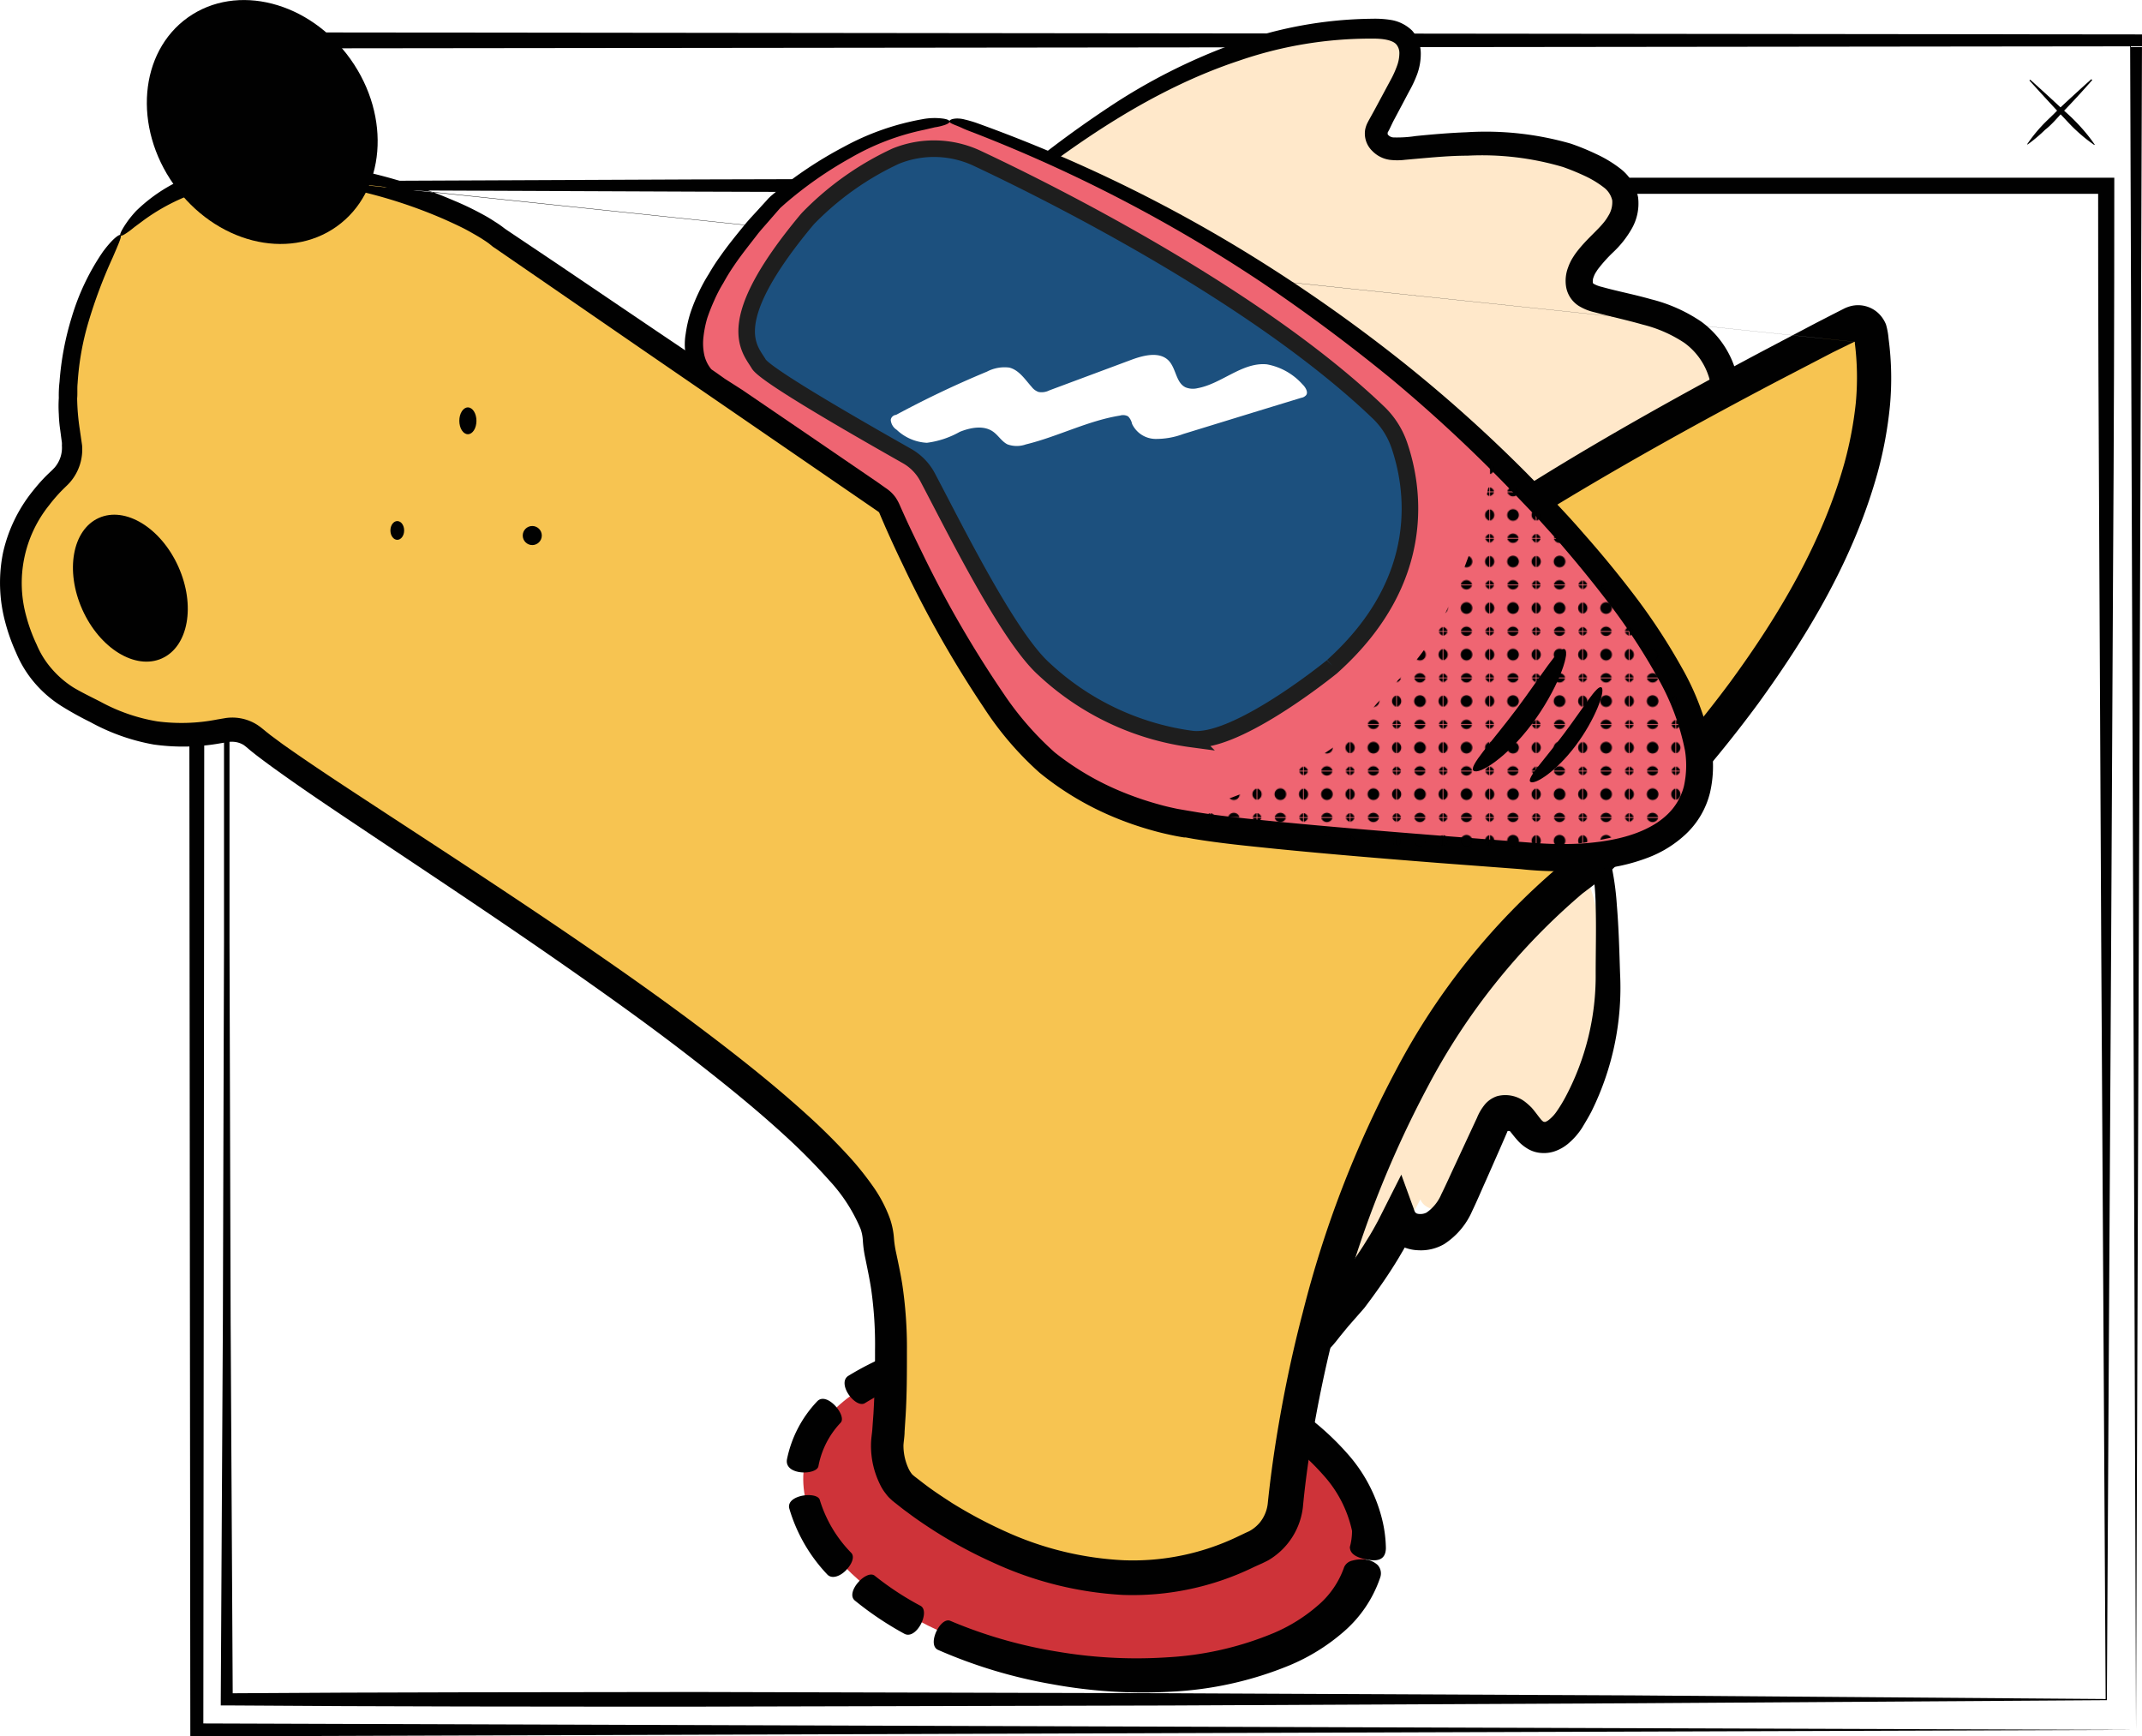 <svg xmlns="http://www.w3.org/2000/svg" width="265.16" height="214.93"><defs><pattern id="a" data-name="a" width="47.23" height="47.23" patternTransform="matrix(.12 0 0 -.12 40.46 746.26)" patternUnits="userSpaceOnUse"><path fill="none" d="M0 0h47.23v47.23H0z"/><path fill="none" d="M0 0h47.23v47.23H0z"/><path d="M47.23 0v4.06A6.07 6.07 0 0 1 43.17 0zM29.4 0A6 6 0 0 1 22 4.19 6 6 0 0 1 17.83 0zM4.07 0A6.07 6.07 0 0 1 0 4.06V0zm25.59 23.61a6 6 0 1 1-6-6 6 6 0 0 1 6 6zm17.57 5.79a6 6 0 0 1 0-11.57zM0 17.83a6 6 0 0 1 4.32 5.78A6 6 0 0 1 0 29.4zm29.4 29.4H17.83a6 6 0 0 1 11.57 0zm17.83 0h-4.06a6.07 6.07 0 0 1 4.06-4.07zM0 43.16a6 6 0 0 1 4.07 4.07H0z" fill="#010101"/></pattern></defs><g data-name="Layer 2"><g data-name="Layer 1"><path d="M260.81 210.45l-57.94.38-58.18.28-58.3.14c-19.46 0-38.91 0-58.34-.15h-.72v-.71l.26-46.85.14-46.85V69.85L27.54 23v-.54h.55l58.17-.25 58.13-.15 58.17-.06h59.17v1q0 23.52-.15 47l-.24 46.94zm-.15-.14l-.55-93.88-.23-46.76c-.08-15.57-.16-31.12-.15-46.68l1 1h-58.17l-58.17-.09-58.17-.18-58.17-.24.55-.55-.19 46.85v46.84l.14 46.85.26 46.85-.72-.72c19.35-.14 38.68-.13 58-.16l58 .15 58.16.27z" fill="#010101"/><path d="M264.42 214.13l-240.06.8h-.8v-.81L23.36 5V4h1l240.06.26h.74V5zm0 0L263.69 5l.73.73L24.36 6l1-1-.19 209.13-.81-.8z" fill="#010101"/><path d="M251.32 9.86c1.41 1.26 2.8 2.54 4.17 3.82a24.08 24.08 0 0 1 2.05 2 21 21 0 0 1 1.77 2.22l-.05.05a18.91 18.91 0 0 1-2.21-1.78c-.7-.63-1.31-1.35-2-2.05-1.29-1.37-2.56-2.76-3.83-4.16z" fill="#010101"/><path d="M259 9.91q-1.89 2.16-3.83 4.15c-.64.7-1.25 1.42-2 2a19.78 19.78 0 0 1-2.17 1.83l-.05-.05a18.73 18.73 0 0 1 1.77-2.22c.64-.7 1.36-1.31 2-2 1.38-1.29 2.76-2.56 4.17-3.82z" fill="#010101"/><path d="M195.88 107.9c2.44 3.76 2.36 10.25 2.44 15.47s-1 10.6-4.09 14.95c-.78 1.11-2.07 2.26-3.4 1.83-.84-.27-1.32-1.07-1.89-1.71s-1.57-1.16-2.31-.69a2 2 0 0 0-.67.91l-3.42 7.1a7.64 7.64 0 0 1-2.71 3.55c-1.33.79-3.47.53-4-.85-2.1 4.12-5.16 7.73-8.19 11.3a2.8 2.8 0 0 1-2.19 1.32c-.94-.08-1.51-1-1.92-1.79-1.38-2.69-2.79-5.5-2.75-8.48 0-2.72 1.27-5.28 2.63-7.68 7.31-12.89 18.67-23.27 29.84-33.43a8.86 8.86 0 0 1 2.71-1.57zM122 25.83c7-5.83 14.2-11.37 22.23-15.52s17-6.89 26-6.74a5 5 0 0 1 3.59 1.07c1.52 1.58.54 4.17-.52 6.1l-2.61 4.77a2.65 2.65 0 0 0-.34.84 1.87 1.87 0 0 0 1.31 1.9 5.43 5.43 0 0 0 2.47.13c8.09-.8 16.76-1.38 23.87 2.62a5.89 5.89 0 0 1 3.09 3.28c.45 1.69-.47 3.45-1.62 4.76A27.31 27.31 0 0 0 196 33a2.85 2.85 0 0 0-.16 3 3.27 3.27 0 0 0 1.81 1c3.8 1.11 7.88 1.58 11.25 3.66s5.76 6.58 3.85 10.06c-1.13 2.06-3.41 3.17-5.55 4.16l-8.71 4c-7.16 3.31-14.36 6.63-22 8.75s-15.68 3-23.4 1.37c-8.14-1.72-15.43-6.13-22.54-10.47a22.79 22.79 0 0 1-4-2.83c-2.36-2.21-3.7-5.26-5-8.22-1.71-3.92-3.44-8-3.53-12.26s1.86-8.89 5.75-10.67" fill="#ffe8ca"/><path d="M122 26.59a10.6 10.6 0 0 0-2.78 5.09 14 14 0 0 0-.13 5.88c.69 4 2.55 7.7 4.25 11.46a20.76 20.76 0 0 0 3.11 5 17.89 17.89 0 0 0 4.71 3.53c3.57 2.13 7.14 4.24 10.82 6a47.35 47.35 0 0 0 11.43 4.07 40.93 40.93 0 0 0 12 .55c8.09-.74 15.9-3.47 23.45-6.76 3.79-1.64 7.55-3.42 11.33-5.18l5.68-2.58a15 15 0 0 0 4.76-2.87 4.18 4.18 0 0 0 .88-4.22 8.26 8.26 0 0 0-3-4.12 16.47 16.47 0 0 0-5.15-2.26c-1.92-.55-4-1-6.06-1.55a6.4 6.4 0 0 1-1.89-.78 3.5 3.5 0 0 1-1.54-2.34 4.65 4.65 0 0 1 .24-2.39 6.38 6.38 0 0 1 .45-1c.16-.27.33-.54.52-.8 1.49-2 3.22-3.16 4-4.58a3.15 3.15 0 0 0 .5-1.94 2.77 2.77 0 0 0-1.07-1.62 12.33 12.33 0 0 0-2.34-1.41c-.88-.41-1.78-.78-2.69-1.1a35.34 35.34 0 0 0-11.83-1.4c-2 0-4.09.19-6.15.37l-1.56.14a7.79 7.79 0 0 1-1.93 0 3.73 3.73 0 0 1-2.14-1.1 3 3 0 0 1-.88-2.61 3.35 3.35 0 0 1 .32-.92c.11-.22.2-.37.28-.52l.52-.94 1-1.86 1-1.86a11.93 11.93 0 0 0 .8-1.74 4.67 4.67 0 0 0 .32-1.62 1.67 1.67 0 0 0-.36-1.09c-.45-.56-1.69-.76-3.07-.74a49.88 49.88 0 0 0-16.38 2.72c-10.67 3.53-20.14 10.05-29 17.11-2.69 2.16-3.51 1.36-.79-1a135.42 135.42 0 0 1 13.68-10.37 72.92 72.92 0 0 1 15.41-7.8 51.51 51.51 0 0 1 17.16-3.12 12.54 12.54 0 0 1 2.37.16 4.89 4.89 0 0 1 2.56 1.31 4.3 4.3 0 0 1 1.07 2.79 7.4 7.4 0 0 1-.43 2.56 14.52 14.52 0 0 1-1 2.15l-1 1.89-1 1.88-.45.94-.22.41v.09a.24.24 0 0 0 .1.24.93.93 0 0 0 .61.27 14.89 14.89 0 0 0 2.75-.17c2.09-.21 4.2-.39 6.33-.47a38.12 38.12 0 0 1 12.88 1.41 29.35 29.35 0 0 1 3.13 1.28 15.25 15.25 0 0 1 3 1.81 5.9 5.9 0 0 1 2.2 3.55 6.28 6.28 0 0 1-.85 4 12.32 12.32 0 0 1-2.2 2.77 18.38 18.38 0 0 0-1.92 2.13c-.12.17-.23.35-.33.51a3 3 0 0 0-.2.45 1.37 1.37 0 0 0-.1.69c0 .11 0 .06.14.18a3.87 3.87 0 0 0 1 .37c1.92.54 4 .93 6.06 1.52a19.39 19.39 0 0 1 6.23 2.78 11.56 11.56 0 0 1 4.19 5.86 8.31 8.31 0 0 1 .2 3.9 7.35 7.35 0 0 1-1.84 3.48 17.53 17.53 0 0 1-5.82 3.62l-5.68 2.62c-3.79 1.73-7.57 3.5-11.44 5.15-7.72 3.29-15.89 6.08-24.48 6.75a43.38 43.38 0 0 1-12.86-.78 49.5 49.5 0 0 1-12-4.5c-3.78-1.93-7.35-4.15-10.88-6.36a19.94 19.94 0 0 1-5.14-4.09 22.77 22.77 0 0 1-3.31-5.63c-.84-2-1.64-3.85-2.39-5.84a29.54 29.54 0 0 1-1.68-6.21c-.67-4.26.36-9.09 3.69-12.17a4.9 4.9 0 0 1 1.83-1.14c.48-.11.74-.07.79.08.21.36-.6.89-1.79 2.03zM194.09 104.06c-11.46 11.69-23.21 23.47-31.35 37.47-2 3.51-4.11 7.09-4.66 10.56s.83 6.91 2.62 10.56a11.31 11.31 0 0 0 .59 1.15l.12.17.21-.21c.12-.13.25-.28.39-.46l.49-.61.95-1.2 1.88-2.41c1.22-1.61 2.39-3.24 3.46-4.91l.78-1.26.37-.63.28-.5.37-.68 2.88-5.7 1.14 3.14.39 1.06a2.43 2.43 0 0 0 .19.47l.15.12a1 1 0 0 0 .39.08 1.65 1.65 0 0 0 .87-.18 5.24 5.24 0 0 0 1.83-2.28c.56-1.12 1.16-2.48 1.75-3.73l1.77-3.81.89-1.91a6.39 6.39 0 0 1 1-1.68 3.37 3.37 0 0 1 1.51-1 4 4 0 0 1 3.52.77 9.24 9.24 0 0 1 .73.66c.11.13.21.24.31.37l.19.24c.23.3.42.56.58.75a1.77 1.77 0 0 0 .33.34.21.21 0 0 0 .13.05.28.28 0 0 0 .18 0 1.65 1.65 0 0 0 .44-.26 4.82 4.82 0 0 0 1-1.11 17.91 17.91 0 0 0 1-1.64 31.9 31.9 0 0 0 3.77-15.34c0-2.78.08-5.58 0-8.32a31.84 31.84 0 0 0-1.12-8c-.52-1.73-.62-2.72-.16-3s1.49.34 2.25 2.31a34.08 34.08 0 0 1 1.65 8.53c.24 2.86.31 5.66.4 8.48A34.5 34.5 0 0 1 197 137.6c-.35.67-.73 1.3-1.15 2a8.68 8.68 0 0 1-1.77 2 5.21 5.21 0 0 1-1.36.81 4.13 4.13 0 0 1-1.87.31 3.74 3.74 0 0 1-1.84-.59 5.19 5.19 0 0 1-1.23-1.06c-.3-.34-.53-.64-.73-.89l-.14-.17h-.05a.23.23 0 0 0-.2 0c-.07 0-.08.11-.11.18l-.84 1.93L184 146c-.59 1.3-1.09 2.51-1.76 3.91a9.28 9.28 0 0 1-3.47 4.09 5.73 5.73 0 0 1-3.18.76 5.2 5.2 0 0 1-1.66-.32h-.06l-.09.18-.41.7c-.27.47-.55.92-.84 1.38-1.14 1.81-2.38 3.54-3.65 5.22l-2 2.28-1 1.22-.48.61c-.18.22-.38.46-.61.71a7.35 7.35 0 0 1-.93.84 4.72 4.72 0 0 1-1.35.71 3.85 3.85 0 0 1-2.92-.2 4 4 0 0 1-1.21-.9 3.6 3.6 0 0 1-.51-.59c-.14-.19-.22-.32-.32-.47a13.33 13.33 0 0 1-.83-1.59 36.82 36.82 0 0 1-2.43-6.09 15.61 15.61 0 0 1-.44-7.06 23.16 23.16 0 0 1 2.25-6.39c.48-1 1-1.9 1.53-2.81s1-1.84 1.6-2.73a119.91 119.91 0 0 1 15.44-19.77c5.72-6.07 11.74-11.66 17.89-17.29 2.07-1.63 3.6-1.44 3.72-1 .07.25-.11.56-.49 1s-.98.96-1.7 1.66z" fill="#010101"/><ellipse cx="134.32" cy="187.12" rx="19.51" ry="35.23" transform="rotate(-80.31 134.326 187.127)" fill="#ce3339"/><path d="M117.66 200.64a57.46 57.46 0 0 0 13.22 3.8 58.31 58.31 0 0 0 13.71.7 39.82 39.82 0 0 0 13.08-3 20.42 20.42 0 0 0 5.42-3.37 10.92 10.92 0 0 0 3.3-4.78 1.42 1.42 0 0 1 1-.81 4.16 4.16 0 0 1 1.65-.13 2.56 2.56 0 0 1 1.48.65 1.52 1.52 0 0 1 .34 1.56 15.4 15.4 0 0 1-4.63 6.81 24.63 24.63 0 0 1-6.65 4.09A44 44 0 0 1 145 209.4a62.17 62.17 0 0 1-14.73-.92 61.16 61.16 0 0 1-14.14-4.25c-1.43-.62.29-4.17 1.53-3.59zM108.3 195.06a36.44 36.44 0 0 0 5.65 3.71c1.26.68-.5 4.27-2 3.46a40.3 40.3 0 0 1-6.15-4.13c-1.17-1.04 1.49-3.9 2.5-3.04zM101.49 185.69a16 16 0 0 0 3.9 6.54c.46.52 0 1.47-.69 2.17s-1.73 1.12-2.31.47a20 20 0 0 1-4.69-8.17c-.39-1.7 3.54-2.13 3.79-1.01zM119.68 169.23a31.92 31.92 0 0 0-12.59 4.44c-.57.38-1.45-.22-2-1s-.83-1.86-.1-2.35a35.93 35.93 0 0 1 14.15-5c1.45-.18 1.86 3.74.54 3.91zM104.06 176.11a10.66 10.66 0 0 0-2.74 5.34c-.13 1.16-4.18 1.23-3.91-.76a14.6 14.6 0 0 1 3.78-7.26c1.2-1.2 3.69 1.83 2.87 2.68zM125.88 168.7a24.86 24.86 0 0 0-2.72.19c-1.43.12-1.9-3.85-.24-4 1-.08 1.91-.11 2.86-.13 1.47-.01 1.43 3.92.1 3.94zM138.24 169.72a65.28 65.28 0 0 0-6.83-.83c-1.45-.1-1.31-4.09.35-4 2.41.21 4.82.55 7.2 1 1.46.25.63 4.11-.72 3.83zM153.88 175a53.16 53.16 0 0 0-8.91-3.58c-1.39-.42-.35-4.28 1.23-3.79a56.92 56.92 0 0 1 9.5 3.89c1.3.71-.62 4.11-1.82 3.48zM169.32 193.06c1.7.32 2.22-.38 2.24-1.43a15.94 15.94 0 0 0-.37-3.15 19.13 19.13 0 0 0-4.45-8.61 33.73 33.73 0 0 0-7-6c-1.42-.93-3.46 2.51-2.27 3.28a30.17 30.17 0 0 1 6.31 5.4 15 15 0 0 1 3.59 6.94 7.48 7.48 0 0 1-.27 2c.01.66.48 1.28 2.22 1.57z" fill="#010101"/><path d="M14.88 29.06c-1.8 2.17-8.28 13.31-6 25.61a5 5 0 0 1-1.51 4.56C3.93 62.42-1.79 69.87 3.6 81a13.37 13.37 0 0 0 5.92 6c5.61 2.9 9.58 5.12 18.48 3.44a4.13 4.13 0 0 1 3.47.92c9.64 8.29 76.8 47.34 77.27 62 .07 2.16 1.43 5.32 1.54 11.86a108.66 108.66 0 0 1-.41 13.14c-.19 1.82.5 4.69 1.92 5.85 6.47 5.3 25.37 17.3 44 7.08a6.59 6.59 0 0 0 3.42-5.1c1.28-12.25 7.93-57.2 38.12-79.47 0 0 39.33-35.49 34.39-65.61a1.6 1.6 0 0 0-1.83-1.33 1.45 1.45 0 0 0-.46.14c-10.34 5.22-60.07 30.81-62.05 41.08l-37.67-5.41-68-46.2c-4.06-3.57-33.22-16.48-46.83-.33z" fill="#f7c451"/><path d="M26.38 20.89a38.75 38.75 0 0 1 15.21-.33 62.28 62.28 0 0 1 14.53 4.24 36 36 0 0 1 3.45 1.64 18.68 18.68 0 0 1 1.69 1c.28.17.57.37.85.57l.38.29.32.22L69 32.67 81.31 41l49 33 35.81 5v-.13l.29-.54a7.59 7.59 0 0 1 .63-1c.21-.3.43-.6.67-.89a32.31 32.31 0 0 1 2.91-3.06 75.75 75.75 0 0 1 6.29-5.14c4.32-3.18 8.78-6.09 13.3-8.88 9-5.59 18.29-10.73 27.63-15.71l7-3.69 1.77-.91.88-.45.79-.4a4.31 4.31 0 0 1 .87-.32 3.68 3.68 0 0 1 3.32.84 3.93 3.93 0 0 1 1 1.45 8.92 8.92 0 0 1 .32 1.76 37.21 37.21 0 0 1 .16 8.37 49.66 49.66 0 0 1-1.5 8.14c-2.93 10.61-8.53 20-14.82 28.67a157.19 157.19 0 0 1-10.18 12.41q-2.69 3-5.53 5.81c-1 1-1.9 1.88-2.9 2.81a11.3 11.3 0 0 1-.93.78l-.76.59-1.45 1.1a80.75 80.75 0 0 0-19.14 23.91 129.66 129.66 0 0 0-11.21 29c-1.33 5-2.4 10.14-3.24 15.27-.41 2.58-.76 5.14-1 7.74a8.79 8.79 0 0 1-4 6.43 4.29 4.29 0 0 1-.55.31l-.47.23-1 .45a34.21 34.21 0 0 1-16.33 3.47 44 44 0 0 1-16-4 57.17 57.17 0 0 1-7.23-3.89c-1.15-.74-2.29-1.5-3.38-2.33-.56-.39-1.09-.84-1.64-1.26l-.21-.17-.3-.28a3.53 3.53 0 0 1-.51-.58 5.54 5.54 0 0 1-.73-1.16 10.79 10.79 0 0 1-1.12-4.74c0-1 .13-1.48.17-2.14l.14-1.93c.15-2.57.2-5.17.19-7.78a48.34 48.34 0 0 0-.48-7.6c-.19-1.25-.45-2.46-.72-3.8a14.29 14.29 0 0 1-.31-2.26 5.13 5.13 0 0 0-.28-1.39 20.4 20.4 0 0 0-3.88-6 75.45 75.45 0 0 0-5.41-5.47c-3.82-3.51-7.91-6.79-12.06-10s-8.41-6.28-12.71-9.31c-8.59-6.06-17.37-11.89-26.14-17.74-4.39-2.94-8.79-5.84-13.12-9-.54-.4-1.08-.8-1.62-1.22-.27-.22-.54-.42-.81-.66l-.36-.3-.25-.19a2.71 2.71 0 0 0-1.17-.39 3.21 3.21 0 0 0-.62 0l-1 .16a26.29 26.29 0 0 1-8.35.17 25.55 25.55 0 0 1-7.85-2.78 40.13 40.13 0 0 1-3.6-2 14.61 14.61 0 0 1-3.32-2.88A14 14 0 0 1 2 80.81a23.62 23.62 0 0 1-1.39-3.94 18.75 18.75 0 0 1-.24-8.43A18.6 18.6 0 0 1 4 60.85c.44-.55.89-1.09 1.37-1.59.24-.26.49-.5.74-.74l.37-.35.26-.27a3.74 3.74 0 0 0 .92-2.76 2.28 2.28 0 0 0 0-.37l-.07-.51-.13-1a16.7 16.7 0 0 1-.18-2 15.55 15.55 0 0 1 0-2 14.51 14.51 0 0 1 .09-2 35.87 35.87 0 0 1 1.51-8 28.87 28.87 0 0 1 3.86-8.1c1.2-1.62 2.06-2.23 2.2-2.05s-.23 1-1 2.79a60.69 60.69 0 0 0-3 8 33.8 33.8 0 0 0-1.33 7.52c-.07.64 0 1.27-.06 1.9a28.22 28.22 0 0 0 .32 3.79l.29 2a6.2 6.2 0 0 1-1.47 4.56 6.14 6.14 0 0 1-.43.45l-.34.33c-.22.22-.44.44-.65.67-.42.46-.82.93-1.19 1.42a15.38 15.38 0 0 0-2.82 13.77 20.44 20.44 0 0 0 1.28 3.48 11 11 0 0 0 1.87 3 12.05 12.05 0 0 0 2.68 2.31c1 .6 2.23 1.19 3.36 1.77a22.31 22.31 0 0 0 7 2.42 22.89 22.89 0 0 0 7.43-.23l1-.17a5.75 5.75 0 0 1 3.9.79c.19.12.37.25.55.39l.4.32c.23.2.49.39.73.59L35 92.12c4.24 3 8.69 5.87 13.09 8.76 8.83 5.77 17.68 11.54 26.38 17.57 4.34 3 8.66 6.09 12.89 9.29s8.41 6.51 12.39 10.11a76 76 0 0 1 5.75 5.74 39 39 0 0 1 2.59 3.29 17 17 0 0 1 2.09 4 9.65 9.65 0 0 1 .49 2.48 12.87 12.87 0 0 0 .25 1.65c.26 1.24.56 2.61.78 4a53.39 53.39 0 0 1 .57 8.18c0 2.67 0 5.35-.16 8l-.13 2c0 .65-.15 1.46-.14 1.8a6.75 6.75 0 0 0 .68 2.9 3.36 3.36 0 0 0 .32.51.57.57 0 0 0 .15.16l.06.06.17.14c.5.38 1 .78 1.5 1.15 1 .75 2.08 1.45 3.14 2.14a56.83 56.83 0 0 0 6.72 3.57 39.87 39.87 0 0 0 14.52 3.51 30 30 0 0 0 14.27-3l.84-.4.42-.19c.14-.07.2-.12.31-.18a4.65 4.65 0 0 0 1-.88 4.51 4.51 0 0 0 1-2.41c.27-2.64.63-5.31 1.05-7.95.85-5.28 1.93-10.52 3.29-15.69a132.88 132.88 0 0 1 11.55-30 84.83 84.83 0 0 1 20.21-25.21l1.61-1.26.81-.62a4.52 4.52 0 0 0 .58-.5c.94-.87 1.87-1.77 2.79-2.69 1.84-1.83 3.64-3.72 5.39-5.65a153.9 153.9 0 0 0 9.91-12c6.12-8.35 11.47-17.42 14.2-27.21a46.34 46.34 0 0 0 1.4-7.41 34.1 34.1 0 0 0-.12-7.42v-.15m-.07 0l-2.67 1.31-7 3.64c-9.31 4.9-18.53 10-27.48 15.44-4.47 2.73-8.88 5.57-13.07 8.62a71.59 71.59 0 0 0-6 4.83 25.52 25.52 0 0 0-2.56 2.64 8.45 8.45 0 0 0-.53.69 7.38 7.38 0 0 0-.46.68l-.18.33-.1.19a.82.82 0 0 0-.1.24l-.16.45-.59 1.78L129 77.26 79.66 43.37l-12.24-8.43-6.12-4.21-.2-.13-.1-.07-.13-.11-.35-.28c-.22-.16-.45-.32-.69-.47-.48-.32-1-.61-1.51-.9-1-.58-2.14-1.09-3.24-1.59A60.59 60.59 0 0 0 41.22 23a36.62 36.62 0 0 0-14.34.11 25 25 0 0 0-9 4.08l-1.24.92c-.33.27-.61.49-.85.65q-.72.51-.87.39c-.1-.09 0-.38.31-.9.15-.26.36-.57.62-.94a14.22 14.22 0 0 1 1-1.2 20 20 0 0 1 9.5-5.17z" fill="#010101"/><path d="M117.61 15.06a4.94 4.94 0 0 1 1.57.23c5.45 1.8 41.49 14.59 72.06 47.57 33.17 35.78 17.39 45-2.61 43 0 0-35.35-2.55-41.6-3.92a37.22 37.22 0 0 1-17.5-7.74c-7.64-6.3-16.83-25.2-19.42-31.33a3.15 3.15 0 0 0-1.11-1.38L87.47 46.62S80.68 41.39 96 25.06c0 0 10.65-9.81 21.61-10z" fill="#ef6572"/><path d="M114.44 16.06a30.52 30.52 0 0 0-9.19 3.51 48.32 48.32 0 0 0-8.12 5.69l-.46.41c-.1.08-.22.24-.37.4l-.82.94c-.54.64-1.11 1.25-1.63 1.89-1 1.31-2.06 2.6-3 4a24 24 0 0 0-1.29 2.1 17.1 17.1 0 0 0-1.13 2.16 23.27 23.27 0 0 0-.88 2.22 13.52 13.52 0 0 0-.46 2.26 6.92 6.92 0 0 0 .07 2.18 4.25 4.25 0 0 0 .8 1.77.72.72 0 0 0 .24.22l.52.36 1 .71 2.16 1.38 8.35 5.69 8.34 5.7 1 .71a5.63 5.63 0 0 1 .67.51 4.87 4.87 0 0 1 .61.68 6.18 6.18 0 0 1 .45.79l.26.59.51 1.13c.69 1.52 1.42 3 2.16 4.52a136.69 136.69 0 0 0 10 17.27 38.35 38.35 0 0 0 6.34 7.29 34.23 34.23 0 0 0 8.29 4.86 39.42 39.42 0 0 0 4.59 1.57c.77.22 1.56.4 2.34.56l1.16.2.72.12.58.1c3.19.51 6.59.83 9.92 1.16 6.69.65 13.41 1.2 20.12 1.73l10.08.78c1.7.13 3.3.27 4.93.25a32.27 32.27 0 0 0 4.81-.29c3.13-.42 6.24-1.4 8.28-3.35a7.28 7.28 0 0 0 2.07-3.54 11.89 11.89 0 0 0 .13-4.37 29.76 29.76 0 0 0-3.32-8.92 76.21 76.21 0 0 0-5.34-8.31q-3-4-6.26-7.8c-1.07-1.28-2.22-2.5-3.32-3.75l-3.47-3.63a184.24 184.24 0 0 0-14.7-13.65q-7.77-6.36-16.14-12a184.61 184.61 0 0 0-35.65-18.49c-.48-.18-.9-.34-1.26-.51s-.61-.27-.85-.36c-.46-.19-.74-.31-.75-.47s.25-.32.84-.36a3.59 3.59 0 0 1 1.08.13c.39.09.85.22 1.36.39a181.53 181.53 0 0 1 36.41 17.9q8.63 5.51 16.66 11.91A179.31 179.31 0 0 1 189 58.58c1.19 1.22 2.4 2.42 3.57 3.65s2.32 2.48 3.43 3.77q3.39 3.82 6.49 7.91a75.42 75.42 0 0 1 5.65 8.64 32.44 32.44 0 0 1 3.72 9.92 14.57 14.57 0 0 1-.18 5.66 10.46 10.46 0 0 1-2.94 5.07 14.15 14.15 0 0 1-4.84 3 22.77 22.77 0 0 1-5.25 1.29 44.47 44.47 0 0 1-10.44.09l-10.09-.76c-6.73-.53-13.45-1.08-20.19-1.75-3.37-.35-6.69-.66-10.16-1.23l-.66-.12-.33-.06h-.2c-.46-.07-.9-.15-1.33-.24-.87-.18-1.73-.38-2.57-.62a40.52 40.52 0 0 1-5-1.74 37 37 0 0 1-9-5.42 39.72 39.72 0 0 1-6.86-8 135.94 135.94 0 0 1-10.08-17.78 149.6 149.6 0 0 1-2.14-4.63l-.51-1.18-.24-.57c0-.1-.11-.19-.17-.29a1.78 1.78 0 0 0-.22-.26 2.85 2.85 0 0 0-.33-.25l-1-.73-8.35-5.89-8.27-5.83-2.06-1.47-1-.73-.57-.35a2.88 2.88 0 0 1-.69-.66 7.54 7.54 0 0 1-1.31-5.68 15.72 15.72 0 0 1 .61-2.68 22.63 22.63 0 0 1 1-2.46 20.54 20.54 0 0 1 1.26-2.3 25.29 25.29 0 0 1 1.41-2.18c1-1.43 2.08-2.74 3.16-4.06.55-.66 1.15-1.27 1.72-1.91l.86-.94.21-.24.29-.28.5-.42a50 50 0 0 1 8.55-5.69 31.94 31.94 0 0 1 9.71-3.42 8 8 0 0 1 2.58-.08c.56.08.82.22.81.38s-.3.33-.83.48a6.86 6.86 0 0 1-1 .22z" fill="#010101"/><path d="M121.08 19.65c9 4.23 34.56 17 49.63 31.48a10.19 10.19 0 0 1 2.52 4c1.71 5 3.76 16.49-8.26 27.32a2.69 2.69 0 0 1-.32.27c-1.46 1.17-12 9.41-17.13 8.76a33.25 33.25 0 0 1-18.31-8.69c-4.43-4-11-17.32-14.4-23.75a6.51 6.51 0 0 0-2.55-2.6c-4.65-2.64-17.38-9.86-18.33-11.38-1.11-1.91-4.73-5 5.86-17.75.12-.14.24-.28.38-.42a36.64 36.64 0 0 1 10.71-7.56 12.59 12.59 0 0 1 10.2.32z" fill="#1c507e" stroke="#1e1e1e" stroke-miterlimit="10" stroke-width="2.05"/><path d="M110.38 51.65a122.74 122.74 0 0 1 11.8-5.65 4.67 4.67 0 0 1 2.75-.5c1.21.29 1.95 1.46 2.78 2.39a1.86 1.86 0 0 0 .86.63 2.11 2.11 0 0 0 1.33-.2l10.17-3.79c1.54-.57 3.52-1.06 4.64.15.9 1 .87 2.71 2.06 3.27a2.42 2.42 0 0 0 1.48.1c3-.55 5.53-3.25 8.58-2.95a7.76 7.76 0 0 1 4.4 2.47c.38.36.76 1 .44 1.36a1 1 0 0 1-.58.31l-5.27 1.61-9.34 2.87a9.53 9.53 0 0 1-3.5.61 3.24 3.24 0 0 1-2.84-1.86 1.87 1.87 0 0 0-.49-.93 1.29 1.29 0 0 0-1-.1c-4 .64-7.71 2.61-11.66 3.57a3.37 3.37 0 0 1-2.26 0c-.71-.34-1.13-1.1-1.77-1.56-1.17-.85-2.81-.53-4.14 0a11.18 11.18 0 0 1-4.08 1.36A5.87 5.87 0 0 1 111 53.2a1.6 1.6 0 0 1-.73-1.19c0-.48.67-.88 1-.51" fill="#fff"/><ellipse cx="16.14" cy="72.81" rx="6.51" ry="9.53" transform="rotate(-24.2 16.128 72.812)" fill="#010101"/><ellipse cx="32.46" cy="15.1" rx="13.41" ry="15.88" transform="rotate(-35.42 32.466 15.095)" fill="#010101"/><ellipse cx="57.92" cy="52.09" rx="1.06" ry="1.66" fill="#010101"/><circle cx="65.89" cy="66.29" r="1.18" fill="#010101"/><ellipse cx="49.18" cy="65.66" rx=".85" ry="1.16" fill="#010101"/><path d="M145.3 101.13s17.65-5 23-11.52 6.36-6.47 9.1-10.83 8-18.76 6.87-21.38 19.11 20.31 20.36 22.35 7.79 15.85 3.53 20.24-20.79 5.89-30.76 5.07-32.1-3.93-32.1-3.93z" fill="url(#a)"/><path d="M187.69 87.83c-3.12 4.15-5.95 7.08-5.27 7.58s4.05-1.59 7.18-5.74 4.8-8.78 4.12-9.29-2.9 3.3-6.03 7.45zM193.56 90.88c-2.43 3.23-4.63 5.5-4.11 5.9s3.16-1.24 5.59-4.47 3.74-6.83 3.21-7.22-2.25 2.56-4.69 5.79z" fill="#010101"/></g></g></svg>